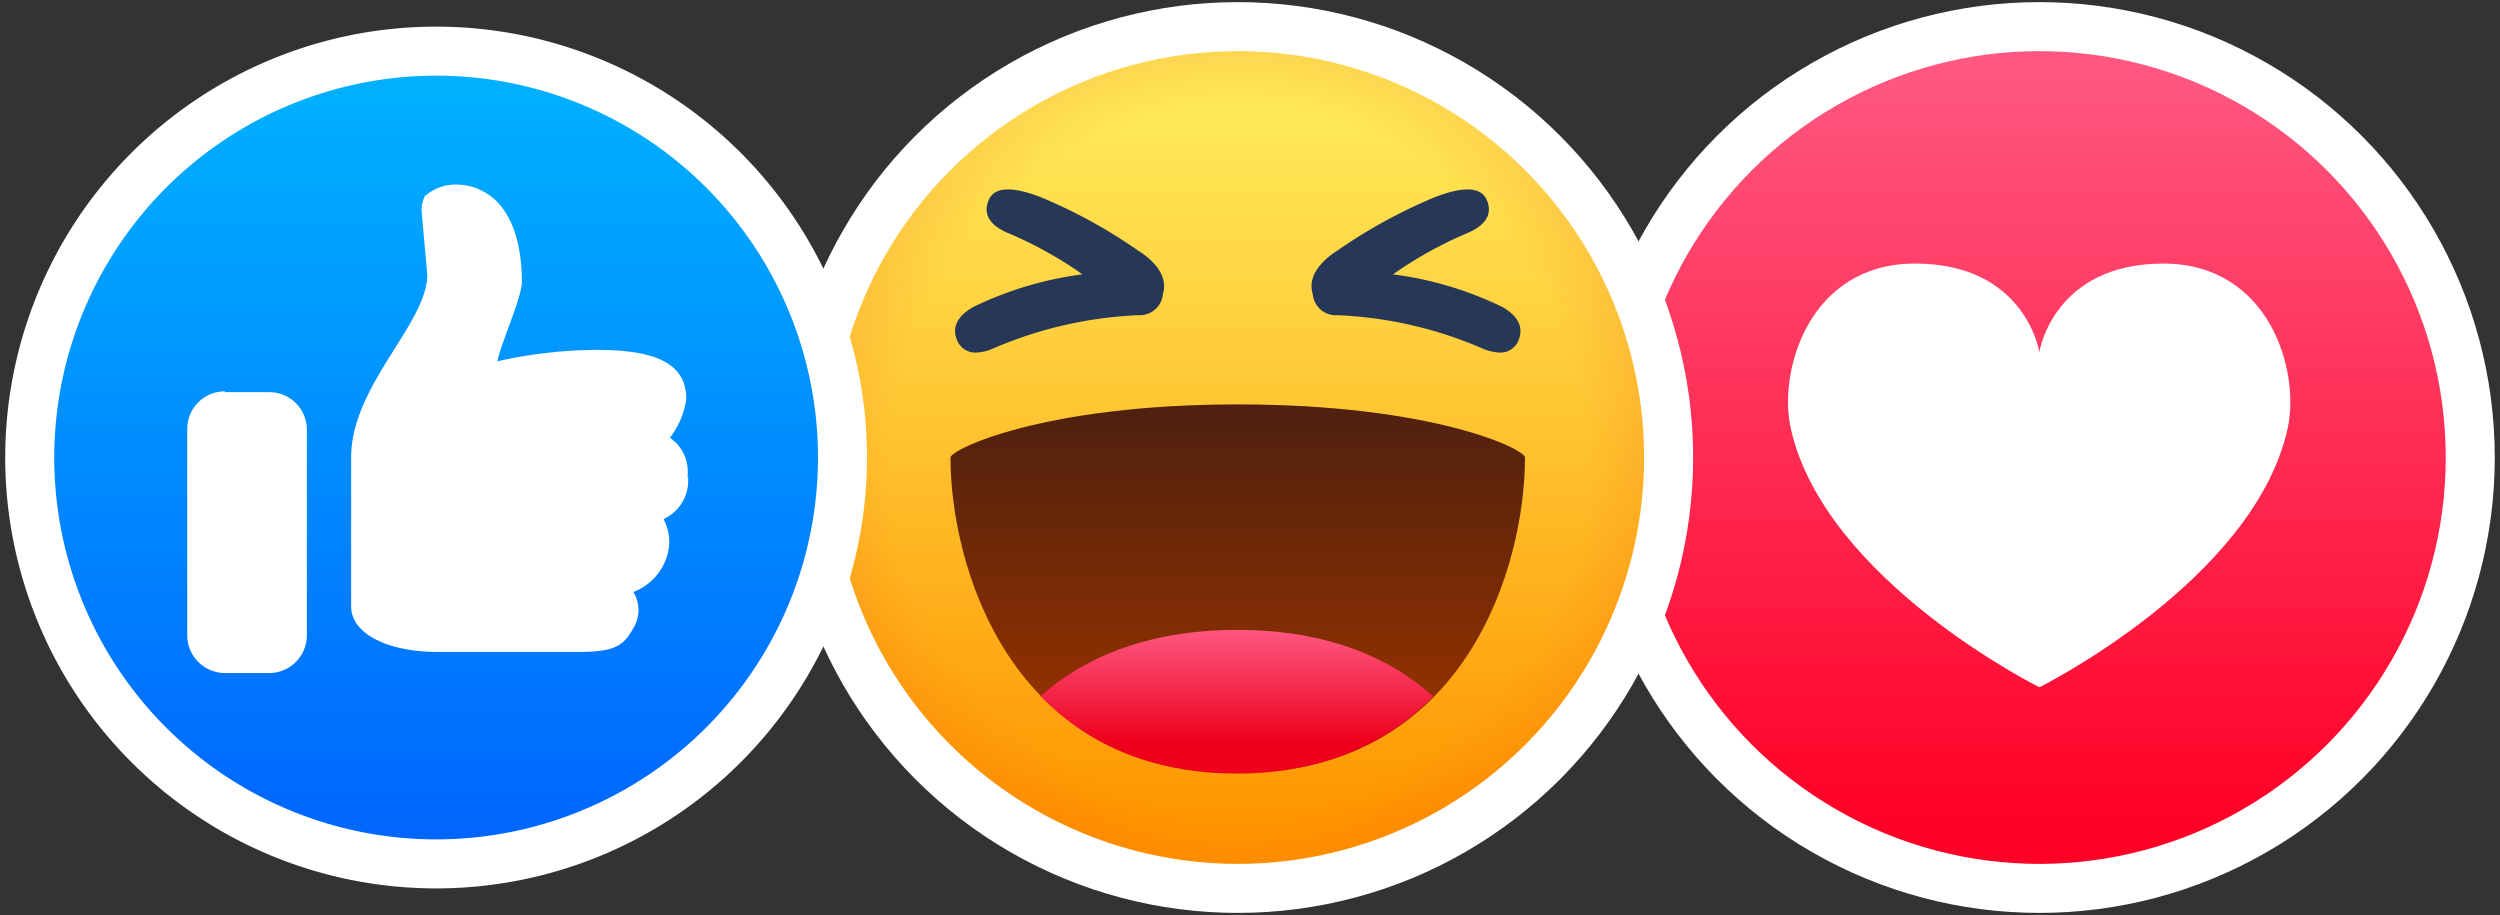 <svg xmlns="http://www.w3.org/2000/svg" xmlns:xlink="http://www.w3.org/1999/xlink" viewBox="0 0 153 56"><rect x="0" y="0" width="153" height="56" fill="#333333" stroke="none"/><defs><style>.Anon-3338,.Anon-3339{stroke:#fff;stroke-miterlimit:10;stroke-width:3px;}.Anon-3338{fill:url(#linear-gradient);}.cls-1,.cls-7{fill:#fff;}.cls-1{fill-rule:evenodd;}.cls-2{fill:url(#linear-gradient-2);}.Anon-3339{fill:url(#radial-gradient);}.cls-3{fill:#263757;}.cls-4{fill:url(#linear-gradient-3);}.cls-5{fill:url(#linear-gradient-4);}.cls-6{fill:url(#linear-gradient-5);}</style><linearGradient id="linear-gradient" x1="124.81" y1="1.63" x2="124.81" y2="54.37" gradientUnits="userSpaceOnUse"><stop offset="0" stop-color="#ff5780"/><stop offset="0.05" stop-color="#ff5780"/><stop offset="0.93" stop-color="#ff0026"/><stop offset="1" stop-color="#ff0026"/></linearGradient><linearGradient id="linear-gradient-2" x1="75.75" y1="54.37" x2="75.75" y2="1.63" gradientUnits="userSpaceOnUse"><stop offset="0" stop-color="#ff9600"/><stop offset="0.08" stop-color="#ff9600"/><stop offset="0.9" stop-color="#ffe958"/><stop offset="1" stop-color="#ffe958"/></linearGradient><radialGradient id="radial-gradient" cx="75.75" cy="28" r="26.37" gradientUnits="userSpaceOnUse"><stop offset="0.81" stop-color="#ed3700" stop-opacity="0"/><stop offset="1" stop-color="#ed3700" stop-opacity="0.15"/></radialGradient><linearGradient id="linear-gradient-3" x1="75.75" y1="24.78" x2="75.75" y2="47.34" gradientUnits="userSpaceOnUse"><stop offset="0" stop-color="#4e2010"/><stop offset="0.77" stop-color="#8f3000"/><stop offset="1" stop-color="#8f3000"/></linearGradient><linearGradient id="linear-gradient-4" x1="75.76" y1="38.55" x2="75.76" y2="47.34" gradientUnits="userSpaceOnUse"><stop offset="0" stop-color="#ff5780"/><stop offset="0.77" stop-color="#ee001d"/><stop offset="1" stop-color="#ee001d"/></linearGradient><linearGradient id="linear-gradient-5" x1="26.69" y1="3.13" x2="26.69" y2="52.87" gradientUnits="userSpaceOnUse"><stop offset="0" stop-color="#00b0ff"/><stop offset="0.05" stop-color="#00b0ff"/><stop offset="1" stop-color="#0063ff"/></linearGradient></defs><title>fb-reacts</title><g id="Layer_1" data-name="Layer 1"><circle class="Anon-3338" cx="124.81" cy="28" r="26.37"/><path class="cls-1" d="M132.41,16.13c-6.76,0-7.6,5.41-7.6,5.41s-.85-5.41-7.61-5.41c-6.5,0-8.4,6.59-7.6,10.11,2.09,9.3,15.21,15.82,15.21,15.82S137.93,35.54,140,26.24c.79-3.52-1.1-10.11-7.61-10.11"/><circle class="cls-2" cx="75.75" cy="28" r="26.37"/><circle class="Anon-3339" cx="75.75" cy="28" r="26.37"/><path class="cls-3" d="M69.73,15.39a31.69,31.69,0,0,0-5.44-3.07c-1.65-.74-3.34-1.14-3.78-.08-.2.47-.37,1.34,1.13,2a24.37,24.37,0,0,1,4.61,2.55,21.59,21.59,0,0,0-6.69,2c-1.23.7-1.21,1.47-1,2a1.21,1.21,0,0,0,1.15.79,3,3,0,0,0,1.16-.29,25,25,0,0,1,8.79-2A1.42,1.42,0,0,0,71.17,18c.33-1.1-.51-2-1.44-2.62"/><path class="cls-3" d="M81.77,15.39a32.17,32.17,0,0,1,5.45-3.07c1.64-.74,3.33-1.14,3.77-.08.2.47.37,1.34-1.13,2a24.68,24.68,0,0,0-4.61,2.55,21.57,21.57,0,0,1,6.7,2c1.22.7,1.2,1.47,1,2a1.2,1.2,0,0,1-1.14.79,3.05,3.05,0,0,1-1.17-.29,24.91,24.91,0,0,0-8.78-2A1.42,1.42,0,0,1,80.34,18c-.33-1.1.51-2,1.43-2.62"/><path class="cls-4" d="M58.17,28c0,6.49,3.54,19.31,17.58,19.31S93.33,34.52,93.33,28c0-.52-5.66-3.25-17.58-3.25S58.17,27.51,58.17,28"/><path class="cls-5" d="M63.72,42.64c2.69,2.76,6.57,4.7,12,4.7s9.36-2,12-4.72c-2-1.78-5.63-4.07-12-4.07s-10.1,2.3-12.07,4.09"/><circle class="cls-6" cx="26.69" cy="28" r="24.87"/><path class="cls-7" d="M26.69,4.63A23.37,23.37,0,1,1,3.32,28,23.39,23.39,0,0,1,26.69,4.63m0-3A26.37,26.37,0,1,0,53.06,28,26.37,26.37,0,0,0,26.69,1.63Z"/><path class="cls-7" d="M42.07,29.2A2.51,2.51,0,0,0,41,26.79a5,5,0,0,0,1-2.38c0-2.33-2.18-3-5.56-3a28.72,28.72,0,0,0-6,.7c.18-1,1.5-3.9,1.5-4.87,0-2-.48-4.51-2.33-5.5A3.25,3.25,0,0,0,28,11.3a2.8,2.8,0,0,0-2,.71,1.84,1.84,0,0,0-.19,1l.34,3.8c0,3-4.66,6.78-4.66,11.18v9.13c0,1.63,2.18,2.78,5.32,2.78H35.4c2.26,0,2.78-.4,3.36-1.46a2.09,2.09,0,0,0,0-2.21,3.42,3.42,0,0,0,2.13-2.46,2.92,2.92,0,0,0-.28-2,2.6,2.6,0,0,0,1.5-2.58M13.76,24h2.71a2.3,2.3,0,0,1,2.31,2.3V38.88a2.31,2.31,0,0,1-2.31,2.31H13.76a2.31,2.31,0,0,1-2.3-2.31V26.25a2.3,2.3,0,0,1,2.3-2.3"/></g></svg>